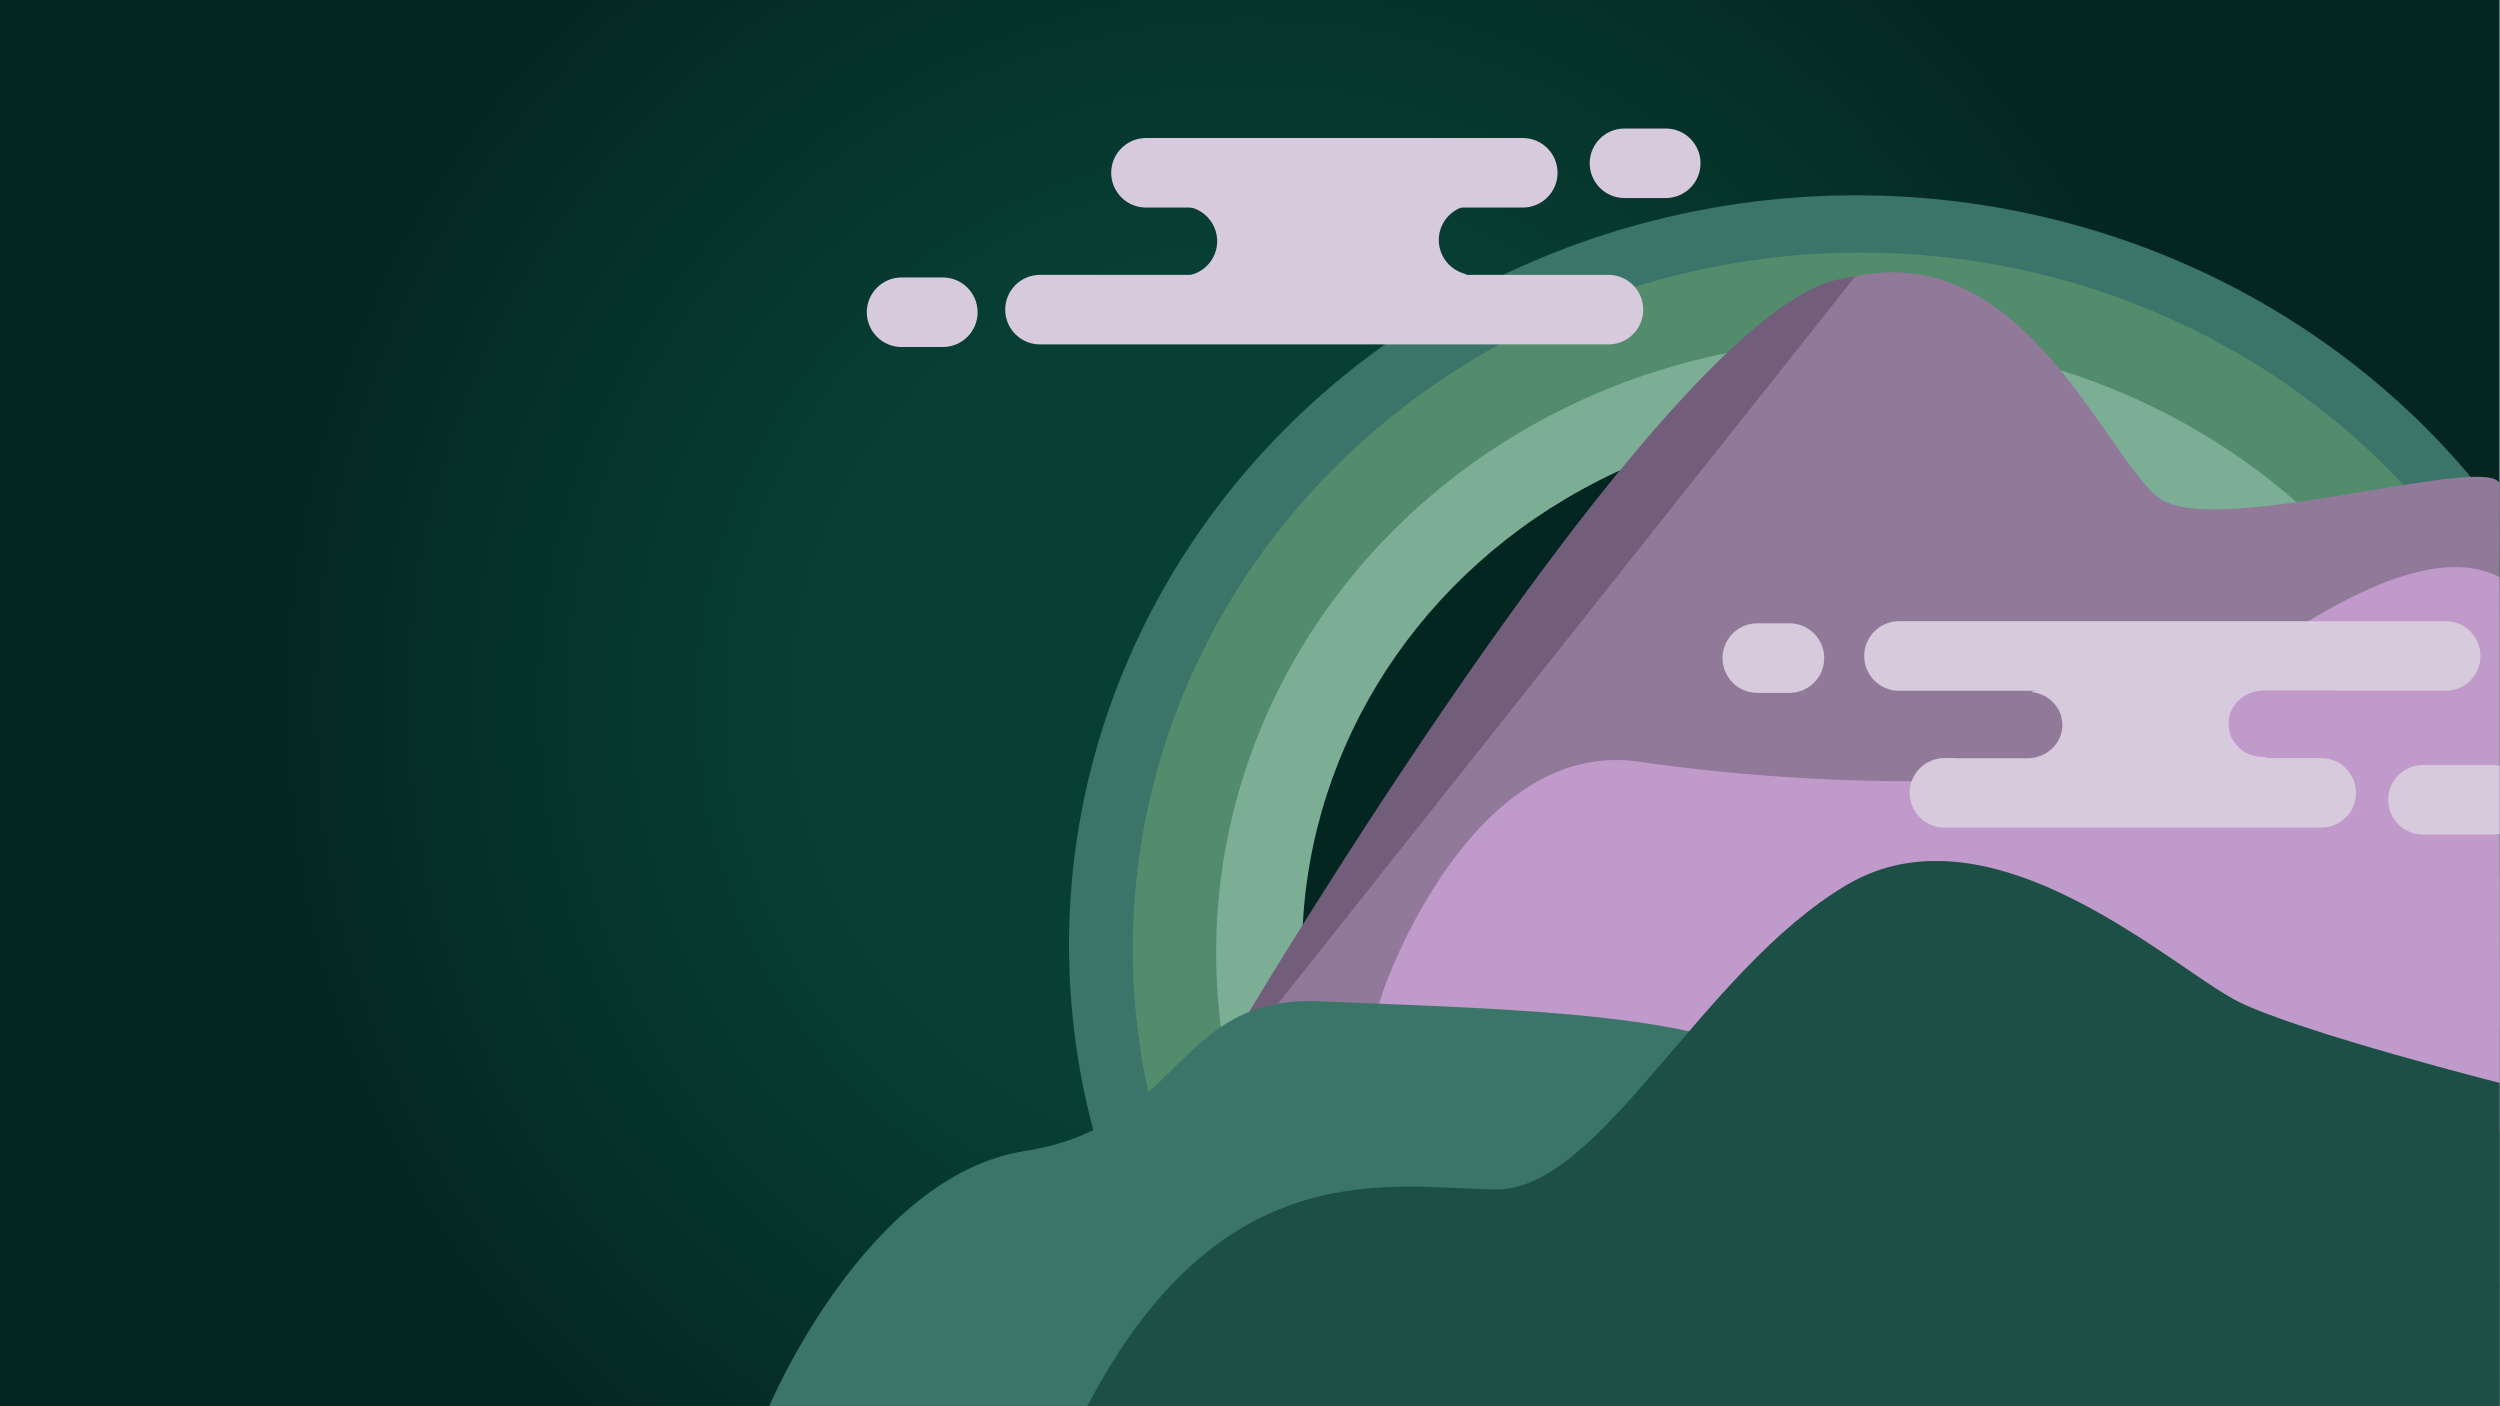 <?xml version="1.0" encoding="utf-8"?>

<svg version="1.1" id="Calque_1" xmlns="http://www.w3.org/2000/svg" xmlns:xlink="http://www.w3.org/1999/xlink" x="0px" y="0px"
	 viewBox="0 0 1920 1080" style="enable-background:new 0 0 1920 1080;" xml:space="preserve">

<style type="text/css">
	.st0{clip-path:url(#SVGID_2_);fill:url(#SVGID_3_);}
	.st1{clip-path:url(#SVGID_2_);fill:#3B756A;}
	.st2{opacity:0.5;clip-path:url(#SVGID_2_);fill:#6BA56F;enable-background:new    ;}
	.st3{opacity:0.5;clip-path:url(#SVGID_2_);fill:#A7D1C1;enable-background:new    ;}
	.st4{clip-path:url(#SVGID_2_);fill:#032620;}
	.st5{clip-path:url(#SVGID_2_);fill:#917999;}
	.st6{clip-path:url(#SVGID_2_);fill:#725E7A;}
	.st7{clip-path:url(#SVGID_2_);fill:#BF9ACA;}
	.st8{clip-path:url(#SVGID_2_);fill:#1C4F45;}
	.st9{clip-path:url(#SVGID_2_);fill:#D8CADD;}
</style>

<g>
	<defs>
		<rect id="SVGID_1_" x="-0.3" y="-4.7" width="1920" height="1087.7"/>
	</defs>

	<clipPath id="SVGID_2_">
		<use xlink:href="#SVGID_1_"  style="overflow:visible;"/>
	</clipPath>

	<title>accueil</title>
	
	<radialGradient id="SVGID_3_" cx="960" cy="540" r="780.078" gradientTransform="matrix(1 0 0 -1 0 1080)" gradientUnits="userSpaceOnUse">
		<stop  offset="0.44" style="stop-color:#073F34"/>
		<stop  offset="1" style="stop-color:#032620"/>
	</radialGradient>

	<polygon class="st0" points="1922,1080 659.9,1080 -2,1080 -2,0 1922,0 	"/>

	<ellipse id="fondcercle1" class="st1" cx="1425.4" cy="725.8" rx="604.4" ry="575.8"/>

	<ellipse id="fondcercle2" class="st2" cx="1429" cy="728.8" rx="559" ry="534.8"/>

	<ellipse id="fondcercle3" class="st3" cx="1428.5" cy="731.7" rx="494.5" ry="470.7"/>

	<ellipse id="fondcercle4" class="st4" cx="1430" cy="730.7" rx="430" ry="409.7"/>

	<path id="grossemontagne" class="st5" d="M929,829c0,0,318-547,468-608s218,131,262,162s261-38,261-10c0,1-5.2,407.4,4,462L929,829z"/>

	<path id="ombremontagne" class="st6" d="M979,774c0,0-24,10.3-19,2c49.6-82.3,322.7-526.4,448-560.5c2.8-0.8,14.3-2.8,17-3.4"/>

	<path id="petitemontagne" class="st7" d="M1063,759c0,0,67-193,196-174s326,25,381-13s203-171,281-128l-1,424l-886-21L1063,759z"/>

	<path id="colline2" class="st1" d="M590.5,1080.5c0,0,74.5-177.5,196.5-196.5s115-120,227-115s292.5,7.5,341.5,45.5s211.3,266.4,211.3,266.4
		l-491.8-0.2L590.5,1080.5z"/>
		
	<path id="colline1" class="st8" d="M1923.7,832.7c0,0-155.2-39.2-204.2-63.2s-189-156-301-90s-189,235-270,234s-210.7-30.8-314,167.5
		c-0.5,1,1088-0.5,1088-0.5L1923.7,832.7z"/>

	<path id="nuages" class="st9" d="M1458.4,477.1h419.9c14.8,0,26.7,12,26.7,26.7l0,0c0,14.8-12,26.7-26.7,26.7h-419.9c-14.8,0-26.7-12-26.7-26.7
		l0,0C1431.7,489.1,1443.6,477.1,1458.4,477.1z"/>

	<path id="nuages" class="st9" d="M880.1,106h289.4c14.8,0,26.7,12,26.7,26.7l0,0c0,14.8-12,26.7-26.7,26.7H880.1c-14.8,0-26.7-12-26.7-26.7l0,0
		C853.4,118,865.4,106,880.1,106z"/>
		
	<path id="nuages" class="st9" d="M1105,184.3L1105,184.3c0-11.6,7.5-21.8,18.5-25.4c-1.6-0.3-3.3-0.5-5-0.5H916.7c-1.5,0-2.9,0.1-4.3,0.4
		c12.9,2.2,22.3,13.3,22.4,26.4l0,0c0,13.1-9.5,24.2-22.4,26.4c1.4,0.2,2.9,0.4,4.3,0.4h201.8c2.8,0,5.5-0.4,8.2-1.3
		C1114.1,208.1,1105,197.2,1105,184.3z"/>

	<path id="nuages" class="st9" d="M798.7,211.1h436.6c14.8,0,26.7,12,26.7,26.7l0,0c0,14.8-12,26.7-26.7,26.7H798.7c-14.8,0-26.7-12-26.7-26.7
		l0,0C772,223,784,211.1,798.7,211.1z"/>

	<path id="nuages" class="st9" d="M1349.6,478.7h24.7c14.8,0,26.7,12,26.7,26.7v0c0,14.8-12,26.7-26.7,26.7h-24.7c-14.8,0-26.7-12-26.7-26.7v0
		C1322.9,490.6,1334.9,478.7,1349.6,478.7z"/>

	<path id="nuages" class="st9" d="M1247.6,98.7h31.7c14.8,0,26.7,12,26.7,26.7l0,0c0,14.8-12,26.7-26.7,26.7h-31.7c-14.8,0-26.7-12-26.7-26.7
		l0,0C1220.9,110.6,1232.9,98.7,1247.6,98.7z"/>

	<path id="nuages" class="st9" d="M1568.9,529.8h162.8c14.8,0,26.7,12,26.7,26.7v0c0,14.8-12,26.7-26.7,26.7h-162.8c-14.8,0-26.7-12-26.7-26.7v0
		C1542.2,541.7,1554.2,529.8,1568.9,529.8z"/>

	<path id="nuages" class="st9" d="M1493.3,582.2h289.4c14.8,0,26.7,12,26.7,26.7v0c0,14.8-12,26.7-26.7,26.7h-289.4c-14.8,0-26.7-12-26.7-26.7v0
		C1466.6,594.2,1478.5,582.2,1493.3,582.2z"/>

	<path id="nuages" class="st9" d="M1860.8,587.5h53.4c14.8,0,26.7,12,26.7,26.7v0c0,14.8-12,26.7-26.7,26.7h-53.4c-14.8,0-26.7-12-26.7-26.7v0
		C1834.1,599.5,1846,587.5,1860.8,587.5z"/>

	<path id="nuages" class="st9" d="M692.4,213.1h31.7c14.8,0,26.7,12,26.7,26.7v0c0,14.8-12,26.7-26.7,26.7h-31.7c-14.8,0-26.7-12-26.7-26.7v0
		C665.7,225,677.7,213.1,692.4,213.1z"/>

	<path id="cachenuage" class="st5" d="M1503.8,531.3h53.4c14.8,0,26.7,11.4,26.7,25.5v0c0,14.1-12,25.5-26.7,25.5h-53.4c-14.8,0-26.7-11.4-26.7-25.5
		v0C1477.1,542.7,1489,531.3,1503.8,531.3z"/>

	<path id="cachenuage" class="st7" d="M1738.2,530.4h53.4c14.8,0,26.7,11.4,26.7,25.5v0c0,14.1-12,25.5-26.7,25.5h-53.4c-14.8,0-26.7-11.4-26.7-25.5
		v0C1711.5,541.8,1723.5,530.4,1738.2,530.4z"/>
</g>
</svg>
